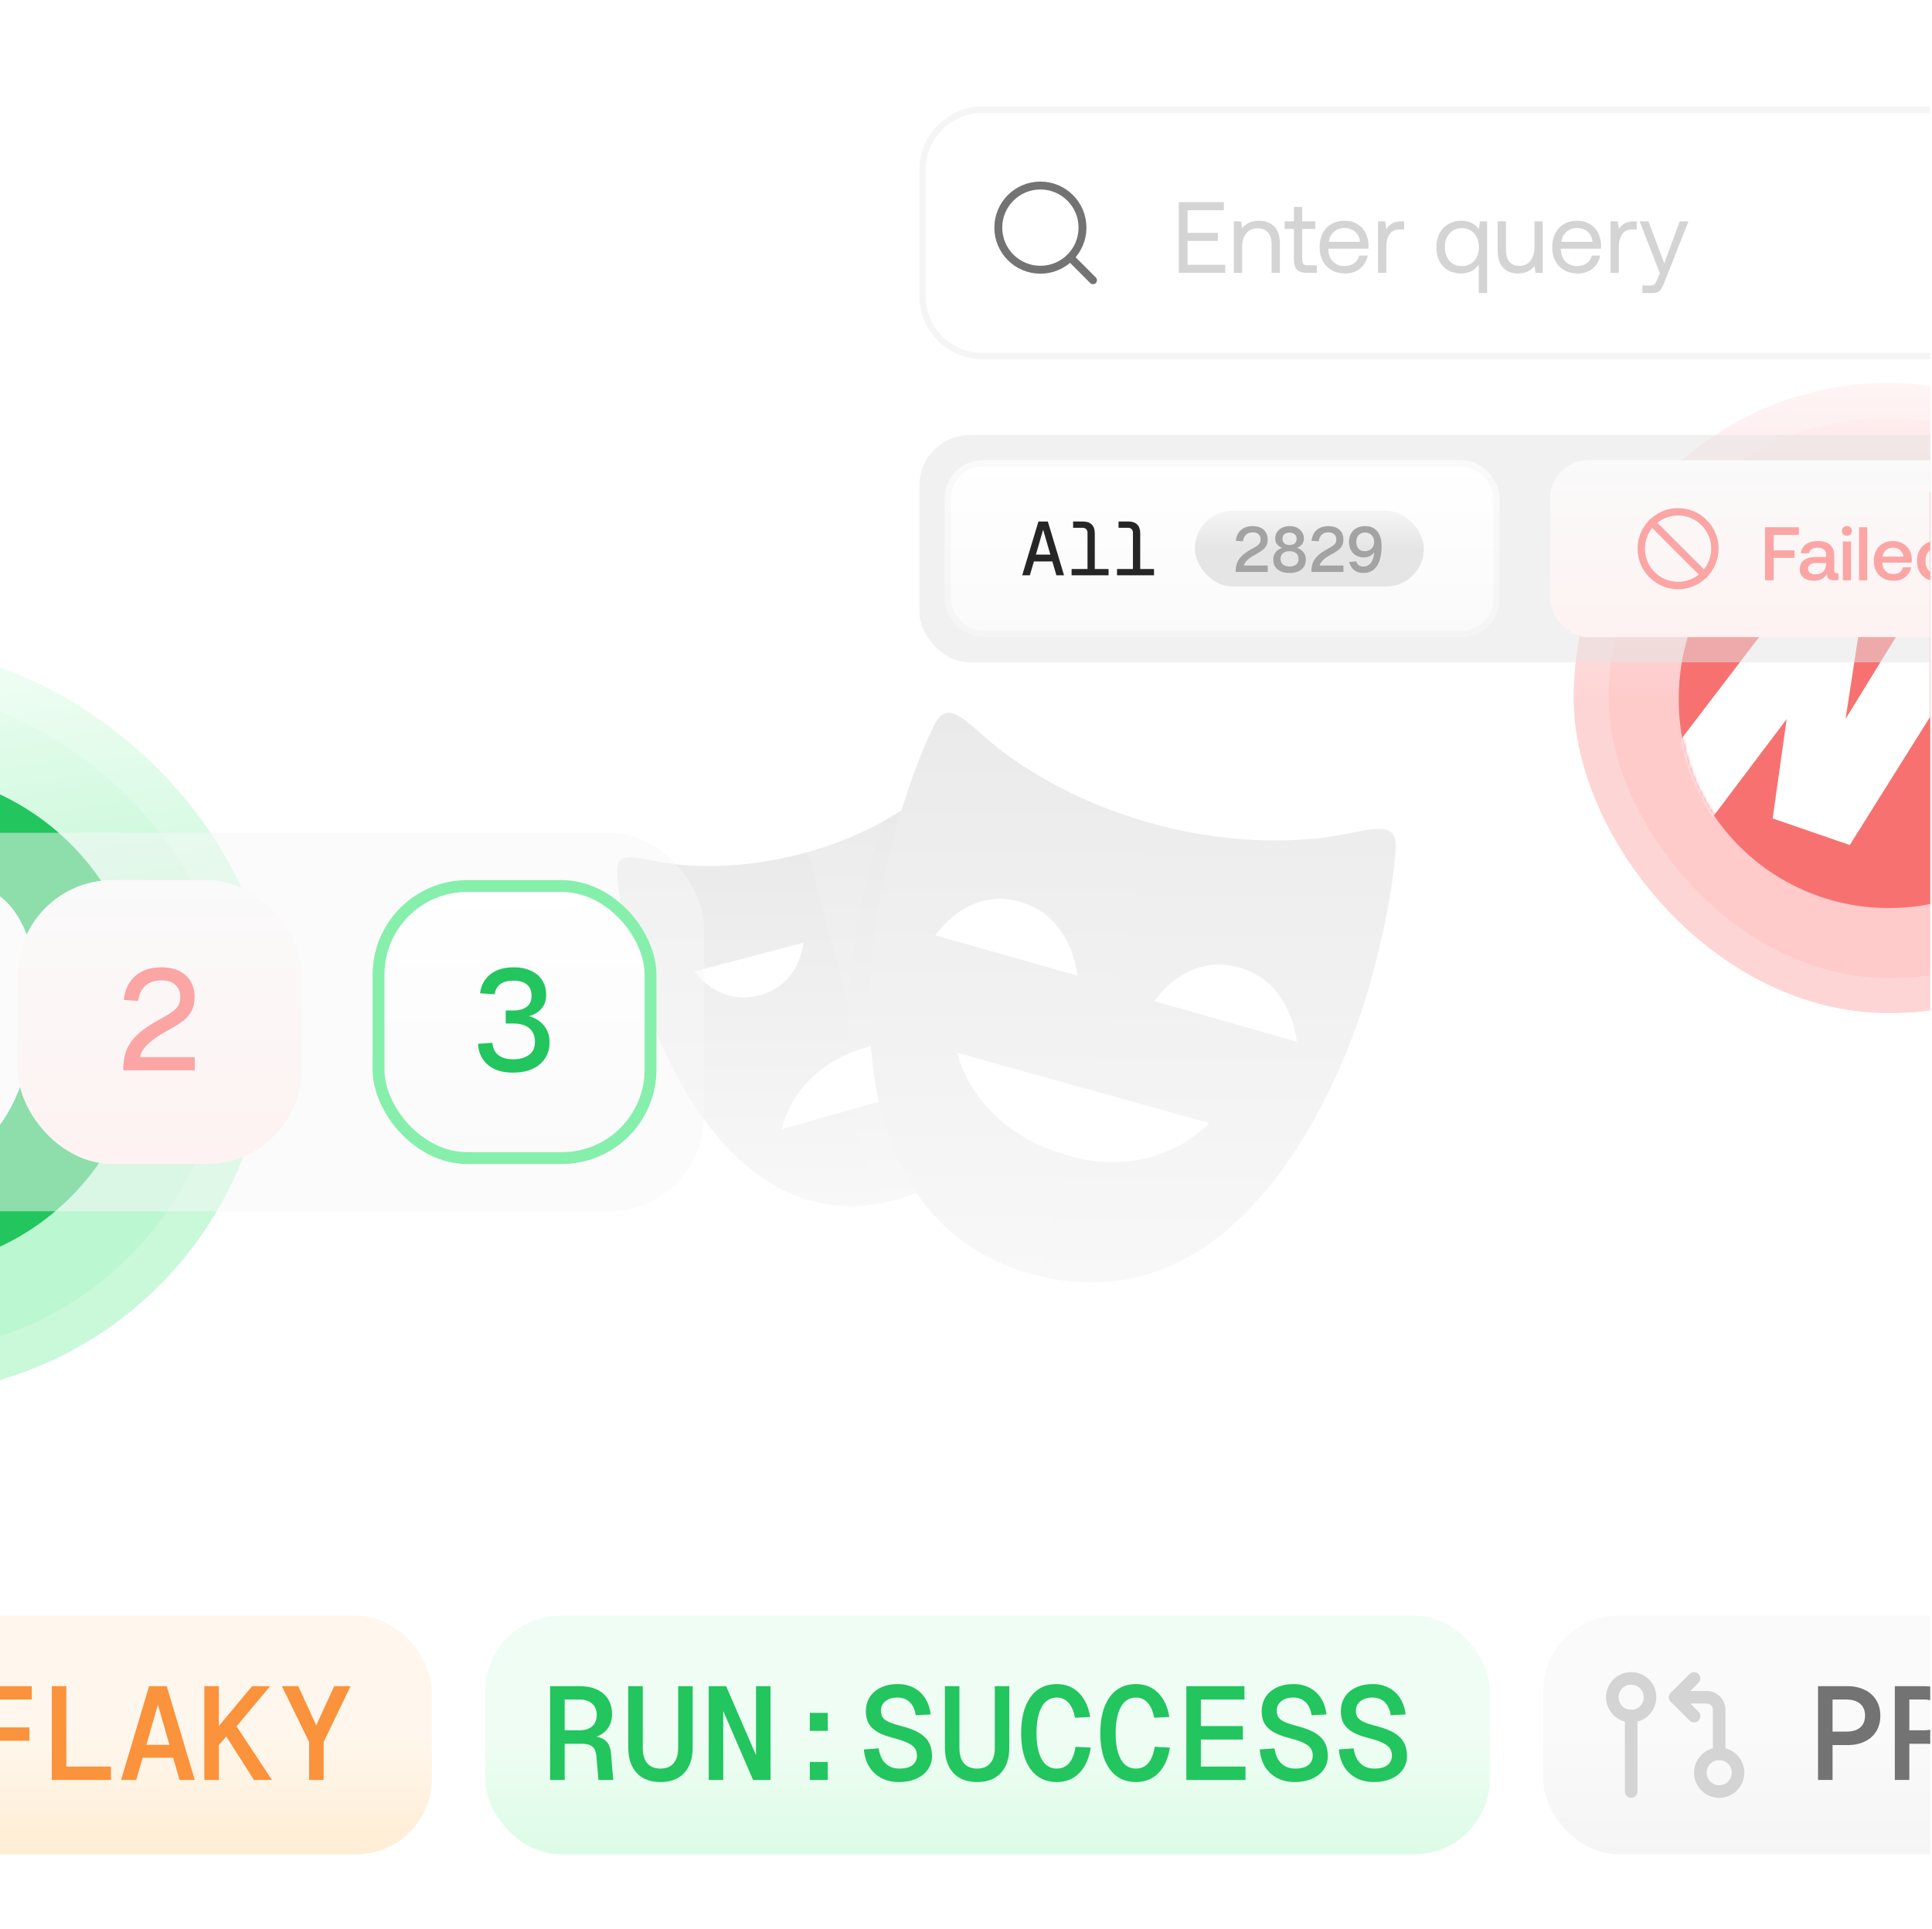 <svg viewBox="0 0 580 579" fill="none" xmlns="http://www.w3.org/2000/svg">
<g clip-path="url(#clip0_354_221)">
<rect width="579.466" height="579" fill="white"/>
<path d="M260.118 314.319C251.271 316.829 245.466 321.232 241.643 325.63C245.305 322.426 250.211 319.484 256.827 317.608C263.596 315.69 269.37 315.704 274.142 316.625V312.894C270.071 312.522 265.405 312.818 260.118 314.319ZM241.238 282.955L208.382 291.611C208.382 291.611 208.98 292.458 210.089 293.586L237.948 286.245C237.948 286.245 237.553 291.332 234.124 295.882C240.61 290.976 241.238 282.955 241.238 282.955ZM268.742 360.177C222.503 372.631 198.04 319.043 190.634 291.23C187.212 278.391 185.718 268.668 185.32 262.393C185.282 261.825 185.29 261.256 185.343 260.689C182.945 260.833 181.796 262.08 182.03 265.684C182.428 271.955 183.922 281.678 187.344 294.52C194.747 322.33 219.213 375.917 265.452 363.463C275.516 360.752 283.077 355.813 288.754 349.509C283.522 354.234 276.974 357.955 268.742 360.177ZM277.43 250.158V253.45H295.566C295.195 252.284 294.82 251.234 294.448 250.158H277.43Z" fill="white"/>
<path d="M299.623 277.266C307.779 279.583 312.093 285.302 314.373 290.363L323.468 292.946C323.468 292.946 322.228 275.233 306.207 270.683C291.219 266.424 281.997 279.01 280.875 280.639C285.235 277.533 291.601 274.99 299.623 277.266ZM372.016 290.444C357.015 286.167 347.796 298.779 346.691 300.385C351.054 297.282 357.417 294.738 365.435 297.025C373.579 299.345 377.889 305.057 380.176 310.121L389.283 312.713C389.283 312.713 388.023 294.998 372.016 290.444ZM362.981 337.145L287.327 315.995C287.327 315.995 288.147 320.147 291.289 325.524L354.986 343.331C360.229 340.297 362.981 337.145 362.981 337.145ZM310.53 382.67C250.627 366.609 257.869 290.284 267.562 254.116C271.553 239.211 275.656 228.133 279.059 220.706C277.029 220.288 275.347 221.358 273.686 224.737C270.072 232.064 265.452 243.995 260.982 260.696C251.292 296.864 244.05 373.187 303.95 389.248C332.184 396.812 354.179 385.316 370.575 367.261C355.013 381.357 335.141 389.261 310.53 382.67Z" fill="white"/>
<path d="M277.435 342.295V326.892L234.642 339.027C234.642 339.027 237.804 320.654 260.122 314.323C266.89 312.405 272.665 312.418 277.435 313.339V250.163H298.862C296.529 242.954 294.272 237.403 292.376 233.547C289.241 227.163 286.026 231.395 278.729 237.499C273.589 241.793 260.6 250.954 241.052 256.22C221.505 261.492 205.701 260.094 199.107 258.952C189.759 257.339 184.87 255.285 185.328 262.397C185.726 268.668 187.219 278.392 190.642 291.234C198.044 319.044 222.511 372.63 268.75 360.177C280.828 356.922 289.353 350.489 295.262 342.29H277.435V342.294V342.295ZM208.383 291.616L241.242 282.96C241.242 282.96 240.285 295.601 227.967 298.848C215.644 302.092 208.383 291.616 208.383 291.616Z" fill="url(#paint0_linear_354_221)"/>
<path d="M401.099 250.884C392.557 252.381 372.065 254.247 346.74 247.459C321.408 240.674 304.601 228.809 297.942 223.232C288.502 215.326 284.35 209.83 280.263 218.142C276.651 225.473 272.03 237.403 267.559 254.106C257.87 290.273 250.627 366.596 310.527 382.657C370.414 398.704 402.297 328.98 411.987 292.81C416.458 276.111 418.419 263.467 418.958 255.313C419.574 246.077 413.229 248.758 401.099 250.884ZM280.75 280.807C280.75 280.807 290.19 266.125 306.2 270.676C322.221 275.226 323.461 292.938 323.461 292.938L280.75 280.807ZM319.832 346.69C291.671 338.441 287.328 315.984 287.328 315.984L362.978 337.135C362.978 337.131 347.708 354.836 319.832 346.689V346.69ZM346.578 300.539C346.578 300.539 356.006 285.868 372.013 290.431C388.02 294.989 389.28 312.7 389.28 312.7L346.579 300.539H346.578Z" fill="url(#paint1_linear_354_221)"/>
<path d="M262.478 331.126L234.64 339.016C234.64 339.016 237.664 321.788 258.172 314.961L242.409 255.8L241.047 256.214C221.499 261.485 205.696 260.087 199.103 258.945C189.755 257.333 184.865 255.279 185.323 262.391C185.721 268.662 187.215 278.385 190.637 291.227C198.04 319.037 222.507 372.624 268.745 360.17L270.107 359.742L262.479 331.125L262.478 331.126ZM208.38 291.608L241.24 282.951C241.24 282.951 240.283 295.592 227.964 298.84C215.642 302.084 208.38 291.608 208.38 291.608Z" fill="url(#paint2_linear_354_221)"/>
<path d="M321.103 347L319.829 346.69C291.667 338.441 287.324 315.984 287.324 315.984L326.334 326.888L346.987 247.525L346.737 247.46C321.405 240.675 304.599 228.809 297.938 223.231C288.499 215.325 284.346 209.83 280.26 218.142C276.651 225.473 272.03 237.404 267.559 254.106C257.87 290.274 250.627 366.596 310.527 382.656L311.755 382.934L321.103 347ZM280.75 280.806C280.75 280.806 290.19 266.124 306.2 270.675C322.221 275.226 323.461 292.937 323.461 292.937L280.75 280.806Z" fill="url(#paint3_linear_354_221)"/>
<path d="M263.895 330.721L256.429 332.84C258.194 342.783 261.303 352.326 266.181 360.755C267.031 360.568 267.874 360.407 268.739 360.17C271.006 359.559 273.108 358.801 275.132 357.975C269.679 349.883 266.072 340.566 263.895 330.721ZM260.98 260.689C257.144 275.009 253.711 295.62 254.656 316.293C256.347 315.559 258.134 314.875 260.119 314.312L261.5 314.003C259.815 291.92 263.457 269.419 267.56 254.109C268.533 250.477 269.574 246.865 270.683 243.273C268.876 244.428 267.031 245.524 265.152 246.557C263.639 251.231 262.248 255.943 260.98 260.689Z" fill="url(#paint4_linear_354_221)"/>
<g filter="url(#filter0_f_354_221)">
<rect width="225.036" height="224.863" rx="112.432" transform="matrix(0.988 -0.153 0.154 0.988 -160.298 212.511)" fill="url(#paint5_linear_354_221)"/>
<rect x="7.134" y="5.216" width="212.538" height="212.366" rx="106.183" transform="matrix(0.988 -0.153 0.154 0.988 -161.015 213.668)" stroke="white" stroke-opacity="0.2" stroke-width="12.497"/>
<path d="M42.282 294.843C35.923 253.94 -2.419 225.935 -43.355 232.288C-84.297 238.642 -112.326 276.948 -105.967 317.851C-99.608 358.76 -61.27 386.772 -20.335 380.419C20.607 374.065 48.641 335.752 42.282 294.843Z" fill="#22C55E"/>
<path d="M-28.678 307.155C-27.54 273.212 -23.972 266.806 -10.144 265.743C0.674 264.909 15.495 278.396 9.455 313.437C3.641 347.212 -19.306 356.613 -38.224 349.044C-51.938 343.551 -64.337 329.015 -69.46 320.725C-77.531 307.703 -82.998 292.953 -76.525 283.434C-71.225 275.633 -64.431 271.218 -48.222 284.728C-32.014 298.233 -28.678 307.155 -28.678 307.155Z" fill="white"/>
</g>
<rect x="472.43" y="114.964" width="189.306" height="189.154" rx="94.577" fill="url(#paint6_linear_354_221)"/>
<rect x="477.687" y="120.221" width="178.793" height="178.641" rx="89.32" stroke="white" stroke-opacity="0.2" stroke-width="10.513"/>
<path d="M567.086 272.591C602.001 272.591 630.186 244.429 630.186 209.542C630.186 174.655 602.001 146.493 567.086 146.493C532.171 146.493 503.986 174.655 503.986 209.542C503.566 244.429 532.171 272.591 567.086 272.591Z" fill="#F87171"/>
<mask id="mask0_354_221" style="mask-type:luminance" maskUnits="userSpaceOnUse" x="503" y="146" width="128" height="127">
<path d="M567.085 272.589C602 272.589 630.185 244.427 630.185 209.54C630.185 174.653 602 146.491 567.085 146.491C532.17 146.491 503.985 174.653 503.985 209.54C503.565 244.427 532.17 272.589 567.085 272.589Z" fill="white"/>
</mask>
<g mask="url(#mask0_354_221)">
<path d="M535.956 180.957L480.428 253.674L495.152 270.487L536.377 215.845L532.17 245.688L555.307 253.674L583.491 208.699C582.229 217.106 580.126 236.441 598.635 242.325C627.661 251.152 652.901 199.032 664.679 172.551L647.853 163.724C634.812 191.045 614.62 221.309 606.628 219.207C598.635 217.106 605.786 191.466 610.414 175.073V174.653L584.753 165.826L554.045 215.845L558.251 188.523L535.956 180.957Z" fill="white"/>
</g>
<g filter="url(#filter1_i_354_221)">
<g clip-path="url(#clip1_354_221)">
<path d="M276 50.957C276 40.487 284.487 32 294.957 32H1584.04C1594.51 32 1603 40.487 1603 50.957V88.871C1603 99.341 1594.51 107.829 1584.04 107.829H294.957C284.487 107.829 276 99.341 276 88.871V50.957Z" fill="url(#paint7_linear_354_221)"/>
<mask id="path-19-inside-1_354_221" fill="white">
<path d="M276 50.957C276 40.487 284.487 32 294.957 32H1584.04C1594.51 32 1603 40.487 1603 50.957V107.829H276V50.957Z"/>
</mask>
<path d="M276 50.957C276 40.487 284.487 32 294.957 32H1584.04C1594.51 32 1603 40.487 1603 50.957V107.829H276V50.957Z" fill="white"/>
<path d="M274.104 50.957C274.104 39.44 283.44 30.104 294.957 30.104H1584.04C1595.56 30.104 1604.9 39.44 1604.9 50.957L1601.1 50.957C1601.1 41.534 1593.47 33.896 1584.04 33.896H294.957C285.534 33.896 277.896 41.534 277.896 50.957L274.104 50.957ZM1603 107.829H276H1603ZM274.104 107.829V50.957C274.104 39.44 283.44 30.104 294.957 30.104L294.957 33.896C285.534 33.896 277.896 41.534 277.896 50.957V107.829H274.104ZM1584.04 30.104C1595.56 30.104 1604.9 39.44 1604.9 50.957V107.829H1601.1V50.957C1601.1 41.534 1593.47 33.896 1584.04 33.896L1584.04 30.104Z" fill="#F5F5F5" mask="url(#path-19-inside-1_354_221)"/>
<path d="M312.335 80.972C319.314 80.972 324.973 75.314 324.973 68.334C324.973 61.355 319.314 55.696 312.335 55.696C305.355 55.696 299.696 61.355 299.696 68.334C299.696 75.314 305.355 80.972 312.335 80.972Z" stroke="#737373" stroke-width="2.37" stroke-linecap="round" stroke-linejoin="round"/>
<path d="M328.132 84.132L321.339 77.339" stroke="#737373" stroke-width="2.37" stroke-linecap="round" stroke-linejoin="round"/>
<path d="M353.891 60.682H367.419V63.109H356.53V69.903H365.599V72.33H356.53V79.488H367.813V81.914H353.891V60.682ZM382.513 67.962C383.666 69.114 384.242 70.874 384.242 73.3V81.914H381.755V73.452C381.755 71.875 381.391 70.661 380.663 69.812C379.935 68.963 378.904 68.538 377.569 68.538C376.113 68.538 374.961 69.054 374.142 70.055C373.292 71.086 372.898 72.451 372.898 74.18V81.914H370.411V66.445H372.564L372.898 68.538C374.051 67.022 375.749 66.263 377.994 66.263C379.874 66.263 381.361 66.84 382.513 67.962ZM388.444 68.72H385.654V66.445H388.444V62.108H390.932V66.445H394.844V68.72H390.932V77.85C390.932 78.517 391.053 78.972 391.295 79.245C391.538 79.518 391.993 79.639 392.63 79.639H395.33V81.914H392.478C391.023 81.914 389.961 81.611 389.354 80.944C388.748 80.307 388.444 79.275 388.444 77.88V68.72ZM397.078 70.024C397.685 68.841 398.564 67.931 399.686 67.264C400.778 66.597 402.052 66.263 403.508 66.263C404.903 66.263 406.177 66.567 407.269 67.143C408.361 67.749 409.21 68.599 409.847 69.691C410.454 70.813 410.788 72.117 410.848 73.603C410.848 73.846 410.818 74.18 410.788 74.665H398.776V74.877C398.807 76.394 399.262 77.607 400.172 78.517C401.051 79.427 402.204 79.882 403.66 79.882C404.752 79.882 405.692 79.609 406.481 79.063C407.269 78.517 407.785 77.729 408.058 76.728H410.575C410.272 78.305 409.514 79.609 408.301 80.61C407.087 81.611 405.601 82.096 403.842 82.096C402.295 82.096 400.96 81.793 399.808 81.126C398.655 80.458 397.745 79.549 397.108 78.335C396.471 77.122 396.168 75.757 396.168 74.18C396.168 72.603 396.471 71.238 397.078 70.024ZM408.27 72.603C408.149 71.298 407.633 70.267 406.784 69.539C405.935 68.811 404.843 68.447 403.538 68.447C402.356 68.447 401.324 68.841 400.445 69.6C399.535 70.388 399.049 71.389 398.928 72.603H408.27ZM421.542 66.445V68.872H420.299C418.812 68.872 417.751 69.387 417.114 70.358C416.477 71.359 416.174 72.572 416.174 74.028V81.914H413.686V66.445H415.84L416.174 68.781C416.598 68.083 417.175 67.507 417.903 67.082C418.6 66.658 419.571 66.445 420.845 66.445H421.542ZM446.435 66.445V87.981H443.948V79.427C442.644 81.217 440.885 82.096 438.64 82.096C437.184 82.096 435.91 81.793 434.788 81.156C433.666 80.549 432.786 79.639 432.149 78.426C431.512 77.243 431.209 75.818 431.209 74.18C431.209 72.633 431.512 71.268 432.149 70.055C432.786 68.872 433.666 67.931 434.818 67.264C435.941 66.597 437.215 66.263 438.64 66.263C439.884 66.263 440.945 66.506 441.855 66.961C442.735 67.416 443.433 68.022 443.948 68.811L444.282 66.445H446.435ZM441.522 79.184C442.31 78.699 442.917 78.032 443.342 77.183C443.766 76.333 443.979 75.332 443.979 74.24C443.979 73.148 443.766 72.148 443.342 71.268C442.917 70.388 442.31 69.691 441.522 69.205C440.733 68.72 439.854 68.478 438.883 68.478C437.336 68.478 436.092 69.023 435.152 70.085C434.212 71.147 433.757 72.512 433.757 74.18C433.757 75.878 434.212 77.243 435.152 78.305C436.092 79.367 437.336 79.882 438.883 79.882C439.854 79.882 440.733 79.67 441.522 79.184ZM463.139 66.445V81.914H460.986L460.652 79.852C459.469 81.368 457.831 82.096 455.708 82.096C453.858 82.096 452.371 81.55 451.279 80.398C450.157 79.275 449.611 77.486 449.611 75.059V66.445H452.098V74.908C452.098 76.515 452.432 77.729 453.13 78.578C453.827 79.427 454.828 79.821 456.132 79.821C457.528 79.821 458.65 79.336 459.439 78.305C460.227 77.304 460.652 75.939 460.652 74.18V66.445H463.139ZM466.894 70.024C467.5 68.841 468.38 67.931 469.502 67.264C470.594 66.597 471.868 66.263 473.324 66.263C474.719 66.263 475.993 66.567 477.085 67.143C478.177 67.749 479.026 68.599 479.663 69.691C480.27 70.813 480.603 72.117 480.664 73.603C480.664 73.846 480.634 74.18 480.603 74.665H468.592V74.877C468.622 76.394 469.077 77.607 469.987 78.517C470.867 79.427 472.02 79.882 473.475 79.882C474.567 79.882 475.508 79.609 476.296 79.063C477.085 78.517 477.6 77.729 477.873 76.728H480.391C480.088 78.305 479.329 79.609 478.116 80.61C476.903 81.611 475.417 82.096 473.657 82.096C472.111 82.096 470.776 81.793 469.623 81.126C468.471 80.458 467.561 79.549 466.924 78.335C466.287 77.122 465.984 75.757 465.984 74.18C465.984 72.603 466.287 71.238 466.894 70.024ZM478.086 72.603C477.964 71.298 477.449 70.267 476.6 69.539C475.75 68.811 474.658 68.447 473.354 68.447C472.171 68.447 471.14 68.841 470.26 69.6C469.35 70.388 468.865 71.389 468.744 72.603H478.086ZM491.358 66.445V68.872H490.114C488.628 68.872 487.566 69.387 486.93 70.358C486.293 71.359 485.989 72.572 485.989 74.028V81.914H483.502V66.445H485.656L485.989 68.781C486.414 68.083 486.99 67.507 487.718 67.082C488.416 66.658 489.386 66.445 490.66 66.445H491.358ZM494.872 66.445L499.634 79.063L504.245 66.445H506.884L499.756 84.523C499.392 85.463 499.058 86.161 498.785 86.616C498.482 87.101 498.148 87.435 497.724 87.647C497.299 87.89 496.723 87.981 496.025 87.981H493.052V85.706H495.267C495.752 85.706 496.116 85.675 496.359 85.554C496.601 85.463 496.783 85.311 496.935 85.069C497.087 84.826 497.269 84.432 497.511 83.886L498.3 82.036L492.234 66.445H494.872Z" fill="#D4D4D4"/>
</g>
<path d="M294.957 32.948H1584.04C1593.99 32.948 1602.05 41.011 1602.05 50.957V88.871C1602.05 98.818 1593.99 106.881 1584.04 106.881H294.957C285.011 106.881 276.948 98.818 276.948 88.871V50.957C276.948 41.011 285.011 32.948 294.957 32.948Z" stroke="#F5F5F5" stroke-width="1.896"/>
</g>
<g filter="url(#filter2_bi_354_221)">
<rect x="276" y="130.577" width="1327" height="68.246" rx="15.166" fill="#E5E5E5" fill-opacity="0.5"/>
<rect x="284.531" y="139.108" width="164.724" height="51.184" rx="10.426" fill="url(#paint8_linear_354_221)"/>
<rect x="284.531" y="139.108" width="164.724" height="51.184" rx="10.426" stroke="url(#paint9_linear_354_221)" stroke-width="1.896"/>
<path d="M311.746 156.549H314.566L319.435 172.7H317.137L313.156 159.028L309.175 172.7H306.877L311.746 156.549ZM310.244 166.49H316.068L316.796 168.537H309.516L310.244 166.49ZM326.478 159.938C326.478 159.468 326.341 159.104 326.068 158.846C325.81 158.573 325.447 158.437 324.976 158.437H322.156V156.549H325.09C326.273 156.549 327.16 156.852 327.752 157.459C328.358 158.05 328.662 158.93 328.662 160.097V172.7H326.478V159.938ZM321.701 170.812H332.802V172.7H321.701V170.812ZM340.118 159.938C340.118 159.468 339.982 159.104 339.709 158.846C339.451 158.573 339.087 158.437 338.617 158.437H335.796V156.549H338.73C339.913 156.549 340.8 156.852 341.392 157.459C341.999 158.05 342.302 158.93 342.302 160.097V172.7H340.118V159.938ZM335.341 170.812H346.442V172.7H335.341V170.812Z" fill="#262626"/>
<rect x="358.706" y="153.326" width="68.749" height="22.749" rx="11.374" fill="url(#paint10_linear_354_221)"/>
<path d="M370.952 171.7C370.952 170.651 371.097 169.735 371.388 168.951C371.691 168.168 372.203 167.441 372.924 166.771C373.644 166.089 374.642 165.406 375.919 164.724C376.576 164.383 377.075 164.086 377.416 163.833C377.77 163.568 378.029 163.29 378.194 162.999C378.358 162.708 378.44 162.354 378.44 161.937C378.44 161.293 378.238 160.781 377.834 160.402C377.429 160.01 376.854 159.814 376.108 159.814C375.262 159.814 374.586 160.042 374.08 160.497C373.587 160.951 373.278 161.615 373.151 162.487L371.009 162.354C371.148 160.977 371.66 159.896 372.545 159.113C373.429 158.329 374.617 157.937 376.108 157.937C377.031 157.937 377.827 158.102 378.497 158.43C379.167 158.759 379.679 159.226 380.033 159.833C380.386 160.427 380.563 161.116 380.563 161.899C380.563 162.594 380.45 163.188 380.222 163.681C380.007 164.162 379.641 164.617 379.123 165.046C378.617 165.463 377.897 165.925 376.962 166.43C375.849 167.011 374.996 167.599 374.402 168.193C373.808 168.787 373.492 169.312 373.454 169.767H380.582V171.7H370.952ZM387.134 172.004C386.161 172.004 385.308 171.852 384.575 171.549C383.842 171.233 383.267 170.778 382.85 170.184C382.445 169.59 382.243 168.869 382.243 168.023C382.243 167.049 382.534 166.241 383.115 165.596C383.709 164.939 384.518 164.503 385.542 164.288L385.58 164.667C384.733 164.478 384.063 164.13 383.57 163.624C383.077 163.106 382.831 162.443 382.831 161.634C382.831 160.939 383.008 160.313 383.362 159.757C383.728 159.188 384.234 158.746 384.878 158.43C385.535 158.102 386.287 157.937 387.134 157.937C387.981 157.937 388.727 158.102 389.371 158.43C390.028 158.746 390.534 159.188 390.888 159.757C391.254 160.313 391.437 160.939 391.437 161.634C391.437 162.443 391.191 163.1 390.698 163.605C390.218 164.111 389.548 164.465 388.689 164.667L388.727 164.288C389.75 164.503 390.553 164.939 391.134 165.596C391.728 166.241 392.025 167.049 392.025 168.023C392.025 168.869 391.817 169.59 391.399 170.184C390.995 170.778 390.426 171.233 389.693 171.549C388.96 171.852 388.107 172.004 387.134 172.004ZM387.134 170.051C387.956 170.051 388.606 169.861 389.087 169.482C389.58 169.103 389.826 168.541 389.826 167.795C389.826 167.062 389.592 166.493 389.125 166.089C388.657 165.672 387.993 165.463 387.134 165.463C386.275 165.463 385.611 165.672 385.144 166.089C384.676 166.493 384.442 167.062 384.442 167.795C384.442 168.541 384.682 169.103 385.163 169.482C385.655 169.861 386.313 170.051 387.134 170.051ZM387.134 163.605C387.779 163.605 388.29 163.454 388.67 163.151C389.061 162.835 389.257 162.367 389.257 161.748C389.257 161.166 389.061 160.711 388.67 160.383C388.29 160.054 387.779 159.89 387.134 159.89C386.49 159.89 385.971 160.054 385.58 160.383C385.2 160.711 385.011 161.166 385.011 161.748C385.011 162.367 385.207 162.835 385.599 163.151C385.99 163.454 386.502 163.605 387.134 163.605ZM393.686 171.7C393.686 170.651 393.831 169.735 394.122 168.951C394.425 168.168 394.937 167.441 395.657 166.771C396.378 166.089 397.376 165.406 398.653 164.724C399.31 164.383 399.809 164.086 400.15 163.833C400.504 163.568 400.763 163.29 400.927 162.999C401.092 162.708 401.174 162.354 401.174 161.937C401.174 161.293 400.972 160.781 400.567 160.402C400.163 160.01 399.588 159.814 398.842 159.814C397.995 159.814 397.319 160.042 396.814 160.497C396.321 160.951 396.011 161.615 395.885 162.487L393.743 162.354C393.882 160.977 394.394 159.896 395.278 159.113C396.163 158.329 397.351 157.937 398.842 157.937C399.765 157.937 400.561 158.102 401.231 158.43C401.901 158.759 402.412 159.226 402.766 159.833C403.12 160.427 403.297 161.116 403.297 161.899C403.297 162.594 403.183 163.188 402.956 163.681C402.741 164.162 402.375 164.617 401.856 165.046C401.351 165.463 400.631 165.925 399.695 166.43C398.583 167.011 397.73 167.599 397.136 168.193C396.542 168.787 396.226 169.312 396.188 169.767H403.316V171.7H393.686ZM409.83 157.937C411.422 157.937 412.642 158.462 413.489 159.511C414.335 160.56 414.759 162.057 414.759 164.004C414.759 165.571 414.569 166.948 414.19 168.136C413.824 169.324 413.236 170.266 412.427 170.961C411.618 171.656 410.582 172.004 409.318 172.004C408.143 172.004 407.201 171.713 406.493 171.131C405.786 170.537 405.293 169.729 405.015 168.705L407.138 168.515C407.302 169.021 407.555 169.406 407.896 169.672C408.25 169.937 408.724 170.07 409.318 170.07C409.975 170.07 410.55 169.874 411.043 169.482C411.536 169.09 411.915 168.496 412.181 167.7C412.459 166.904 412.604 165.925 412.617 164.762L413.072 164.838C412.844 165.533 412.402 166.127 411.745 166.62C411.1 167.1 410.323 167.34 409.413 167.34C408.528 167.34 407.751 167.144 407.081 166.752C406.411 166.361 405.893 165.811 405.527 165.103C405.16 164.395 404.977 163.593 404.977 162.696C404.977 161.722 405.179 160.876 405.584 160.155C405.988 159.435 406.557 158.885 407.29 158.506C408.023 158.127 408.869 157.937 409.83 157.937ZM409.83 159.871C409.008 159.871 408.358 160.117 407.877 160.61C407.41 161.103 407.176 161.798 407.176 162.696C407.176 163.555 407.397 164.231 407.839 164.724C408.282 165.217 408.895 165.463 409.678 165.463C410.234 165.463 410.727 165.35 411.157 165.122C411.587 164.895 411.922 164.579 412.162 164.174C412.402 163.757 412.522 163.264 412.522 162.696C412.522 162.152 412.408 161.672 412.181 161.255C411.966 160.825 411.65 160.49 411.233 160.25C410.828 159.997 410.361 159.871 409.83 159.871Z" fill="#A3A3A3"/>
<rect x="465.369" y="138.16" width="213.877" height="53.08" rx="11.374" fill="url(#paint11_linear_354_221)"/>
<path d="M503.767 175.759C509.875 175.759 514.826 170.808 514.826 164.7C514.826 158.593 509.875 153.642 503.767 153.642C497.66 153.642 492.709 158.593 492.709 164.7C492.709 170.808 497.66 175.759 503.767 175.759Z" stroke="#FCA5A5" stroke-width="2.212" stroke-linecap="round" stroke-linejoin="round"/>
<path d="M495.916 156.849L511.619 172.551" stroke="#FCA5A5" stroke-width="2.212" stroke-linecap="round" stroke-linejoin="round"/>
<path d="M529.867 158.276H540.036V160.596H532.483V165.214H538.716V167.466H532.483V174.2H529.867V158.276ZM551.894 172.062V174.2H550.597C549.824 174.2 549.278 174.041 548.959 173.722C548.618 173.404 548.459 172.949 548.459 172.335C547.572 173.677 546.298 174.336 544.614 174.336C543.295 174.336 542.248 174.041 541.475 173.426C540.679 172.835 540.292 171.993 540.292 170.924C540.292 169.741 540.701 168.809 541.566 168.172C542.408 167.535 543.636 167.193 545.274 167.193H548.209V166.488C548.209 165.851 547.981 165.328 547.526 164.964C547.071 164.6 546.434 164.395 545.638 164.395C544.91 164.395 544.318 164.555 543.864 164.873C543.409 165.192 543.136 165.601 543.045 166.101H540.633C540.747 164.941 541.27 164.031 542.18 163.394C543.09 162.757 544.273 162.416 545.752 162.416C547.299 162.416 548.504 162.78 549.369 163.508C550.21 164.236 550.643 165.283 550.643 166.647V171.243C550.643 171.789 550.893 172.062 551.416 172.062H551.894ZM548.209 169.013H545.16C544.387 169.013 543.818 169.173 543.409 169.468C542.999 169.764 542.794 170.196 542.794 170.765C542.794 171.265 542.976 171.675 543.363 171.971C543.75 172.289 544.273 172.426 544.955 172.426C545.956 172.426 546.753 172.153 547.321 171.607C547.89 171.061 548.186 170.333 548.209 169.423V169.013ZM555.53 158.321C555.803 158.594 555.962 158.958 555.962 159.368C555.962 159.8 555.803 160.164 555.53 160.437C555.234 160.71 554.87 160.847 554.46 160.847C554.028 160.847 553.664 160.71 553.391 160.437C553.096 160.164 552.959 159.8 552.959 159.368C552.959 158.958 553.096 158.594 553.391 158.321C553.664 158.048 554.028 157.889 554.46 157.889C554.87 157.889 555.234 158.048 555.53 158.321ZM553.232 162.553H555.689V174.2H553.232V162.553ZM558.097 158.276H560.554V174.2H558.097V158.276ZM563.235 165.26C563.713 164.35 564.373 163.667 565.237 163.167C566.102 162.666 567.08 162.416 568.195 162.416C569.309 162.416 570.287 162.644 571.152 163.099C572.016 163.554 572.676 164.213 573.176 165.032C573.677 165.874 573.927 166.852 573.95 167.967C573.95 168.285 573.927 168.581 573.882 168.9H565.101V169.036C565.146 170.06 565.465 170.856 566.056 171.447C566.625 172.039 567.398 172.335 568.354 172.335C569.104 172.335 569.741 172.175 570.265 171.811C570.765 171.447 571.106 170.947 571.288 170.287H573.745C573.518 171.47 572.949 172.448 572.016 173.199C571.084 173.972 569.923 174.336 568.536 174.336C567.307 174.336 566.261 174.109 565.351 173.608C564.441 173.108 563.759 172.426 563.258 171.516C562.758 170.628 562.53 169.582 562.53 168.399C562.53 167.216 562.758 166.17 563.235 165.26ZM571.448 167.102C571.334 166.261 570.993 165.601 570.424 165.123C569.855 164.646 569.15 164.395 568.286 164.395C567.467 164.395 566.784 164.646 566.193 165.146C565.601 165.646 565.283 166.283 565.192 167.102H571.448ZM587.242 158.276V174.2H585.104L584.808 172.448C583.875 173.722 582.601 174.336 581.009 174.336C579.94 174.336 578.984 174.109 578.166 173.631C577.324 173.154 576.664 172.471 576.209 171.561C575.731 170.651 575.504 169.605 575.504 168.376C575.504 167.193 575.731 166.17 576.209 165.26C576.687 164.35 577.347 163.667 578.188 163.167C579.007 162.666 579.963 162.416 581.009 162.416C581.851 162.416 582.601 162.575 583.238 162.894C583.875 163.212 584.376 163.622 584.785 164.168V158.276H587.242ZM583.875 171.197C584.49 170.492 584.808 169.559 584.808 168.422C584.808 167.262 584.49 166.329 583.875 165.601C583.238 164.873 582.42 164.509 581.419 164.509C580.395 164.509 579.576 164.873 578.962 165.601C578.325 166.329 578.029 167.239 578.029 168.376C578.029 169.536 578.325 170.469 578.962 171.197C579.576 171.925 580.395 172.266 581.419 172.266C582.42 172.266 583.238 171.925 583.875 171.197Z" fill="#FCA5A5"/>
</g>
<g filter="url(#filter3_bi_354_221)">
<rect x="-115.391" y="250.001" width="326.667" height="113.623" rx="28.406" fill="#F8F8F8" fill-opacity="0.5"/>
<rect x="5.333" y="264.204" width="85.217" height="85.217" rx="28.406" fill="url(#paint12_linear_354_221)"/>
<path d="M36.987 321.312C36.987 319.012 37.314 316.995 37.967 315.262C38.649 313.529 39.814 311.91 41.461 310.405C43.137 308.871 45.438 307.323 48.364 305.76C49.841 304.965 50.977 304.269 51.773 303.672C52.596 303.076 53.193 302.451 53.562 301.798C53.931 301.116 54.116 300.278 54.116 299.284C54.116 297.778 53.633 296.571 52.667 295.662C51.701 294.753 50.31 294.299 48.492 294.299C46.475 294.299 44.87 294.824 43.677 295.875C42.484 296.926 41.745 298.46 41.461 300.477L37.158 300.179C37.47 297.139 38.606 294.753 40.566 293.02C42.555 291.259 45.182 290.379 48.449 290.379C50.523 290.379 52.312 290.748 53.818 291.486C55.323 292.225 56.459 293.262 57.226 294.597C58.022 295.932 58.419 297.466 58.419 299.199C58.419 300.761 58.164 302.096 57.653 303.204C57.141 304.312 56.303 305.348 55.139 306.314C53.974 307.252 52.326 308.288 50.196 309.425C47.639 310.788 45.665 312.18 44.273 313.6C42.881 314.992 42.143 316.242 42.058 317.35H58.462V321.312H36.987Z" fill="#FCA5A5"/>
<g filter="url(#filter4_i_354_221)">
<rect x="111.855" y="264.204" width="85.217" height="85.217" rx="28.406" fill="url(#paint13_linear_354_221)"/>
<rect x="113.63" y="265.979" width="81.667" height="81.667" rx="26.63" stroke="#86EFAC" stroke-width="3.551"/>
<path d="M154.033 321.994C150.795 321.994 148.267 321.213 146.449 319.651C144.631 318.088 143.651 315.986 143.509 313.345L147.812 313.046C147.983 314.751 148.608 316.001 149.687 316.796C150.795 317.591 152.244 317.989 154.033 317.989C155.965 317.989 157.541 317.563 158.763 316.711C159.984 315.859 160.595 314.538 160.595 312.748C160.595 311.527 160.325 310.504 159.785 309.68C159.274 308.857 158.536 308.246 157.57 307.848C156.632 307.45 155.524 307.252 154.246 307.252H151.818V303.332H154.246C155.837 303.332 157.115 302.977 158.081 302.266C159.075 301.556 159.572 300.434 159.572 298.9C159.572 297.423 159.104 296.301 158.166 295.534C157.257 294.767 155.936 294.384 154.204 294.384C152.442 294.384 151.093 294.739 150.156 295.449C149.247 296.131 148.693 297.139 148.494 298.474L144.105 298.176C144.418 295.79 145.44 293.901 147.173 292.509C148.934 291.089 151.278 290.379 154.204 290.379C156.164 290.379 157.882 290.719 159.359 291.401C160.836 292.055 161.973 293.006 162.768 294.256C163.563 295.506 163.961 296.969 163.961 298.645C163.961 300.519 163.379 302.025 162.214 303.161C161.049 304.297 159.331 305.079 157.058 305.505V304.695C159.501 305.008 161.433 305.902 162.853 307.379C164.273 308.828 164.984 310.66 164.984 312.876C164.984 314.779 164.515 316.412 163.578 317.776C162.669 319.139 161.39 320.19 159.743 320.929C158.095 321.639 156.192 321.994 154.033 321.994Z" fill="#22C55E"/>
</g>
</g>
<rect x="-29" y="485" width="158.634" height="71.648" rx="22.648" fill="url(#paint14_linear_354_221)"/>
<path d="M-8.209 506.184H9.547V510.187H-6.307L-3.849 507.769V520.69L-6.307 518.55H8.834V522.553H-6.307L-3.849 520.452V534.324H-8.209V506.184ZM15.556 506.184H19.916V532.739L17.102 530.321H33.312V534.324H15.556V506.184ZM44.751 506.184H50.062L58.464 534.324H53.906L47.406 511.733L40.906 534.324H36.349L44.751 506.184ZM42.611 523.781H52.202L53.55 527.666H41.263L42.611 523.781ZM61.342 506.184H65.702V518.114L75.69 506.184H81.08L71.013 518.233L81.635 534.324H76.245L67.921 521.284L65.702 523.861V534.324H61.342V506.184ZM92.796 522.949L84.632 506.184H89.546L94.936 517.955L100.327 506.184H105.241L97.156 522.949V534.324H92.796V522.949Z" fill="#FB923C"/>
<rect x="145.634" y="485" width="301.634" height="71.648" rx="22.648" fill="url(#paint15_linear_354_221)"/>
<path d="M165.157 506.184H174.075C177.087 506.184 179.452 506.937 181.169 508.443C182.887 509.949 183.745 512.01 183.745 514.626C183.745 515.947 183.455 517.136 182.873 518.193C182.292 519.223 181.513 520.043 180.535 520.65C179.557 521.258 178.487 521.602 177.325 521.681L177.126 521.126C179.214 521.205 180.746 521.654 181.724 522.473C182.702 523.266 183.27 524.574 183.428 526.397L184.102 534.324H179.663L179.029 527.071C178.897 525.75 178.487 524.825 177.8 524.297C177.14 523.742 176.056 523.464 174.55 523.464H169.517V534.324H165.157V506.184ZM173.956 519.422C175.594 519.422 176.862 519.025 177.761 518.233C178.685 517.414 179.148 516.277 179.148 514.824C179.148 513.371 178.685 512.235 177.761 511.416C176.862 510.596 175.594 510.187 173.956 510.187H169.517V519.422H173.956ZM198.276 534.958C195.21 534.958 192.832 534.047 191.141 532.223C189.45 530.4 188.605 527.851 188.605 524.574V506.184H192.965V524.733C192.965 526.741 193.414 528.273 194.312 529.33C195.237 530.387 196.558 530.916 198.276 530.916C199.993 530.916 201.301 530.387 202.199 529.33C203.124 528.273 203.587 526.741 203.587 524.733V506.184H207.946V524.574C207.946 527.851 207.101 530.4 205.41 532.223C203.719 534.047 201.341 534.958 198.276 534.958ZM212.766 506.184H217.998L226.955 526.873V506.184H231.315V534.324H226.083L217.126 513.635V534.324H212.766V506.184ZM243.11 528.934H248.501V534.324H243.11V528.934ZM243.11 514.19H248.501V519.58H243.11V514.19ZM269.888 534.958C267.853 534.958 266.07 534.549 264.537 533.73C263.005 532.91 261.789 531.761 260.891 530.281C260.019 528.802 259.504 527.097 259.345 525.169L263.784 524.852C263.969 526.146 264.326 527.243 264.854 528.141C265.409 529.04 266.109 529.727 266.955 530.202C267.827 530.678 268.831 530.916 269.967 530.916C271.103 530.916 272.068 530.77 272.86 530.48C273.653 530.163 274.247 529.713 274.644 529.132C275.067 528.524 275.278 527.837 275.278 527.071C275.278 526.199 275.08 525.472 274.683 524.891C274.287 524.283 273.587 523.729 272.583 523.227C271.579 522.724 270.152 522.236 268.302 521.76C266.321 521.258 264.722 520.664 263.507 519.977C262.318 519.29 261.419 518.444 260.811 517.44C260.23 516.436 259.94 515.207 259.94 513.754C259.94 512.142 260.323 510.715 261.089 509.473C261.882 508.232 263.005 507.267 264.458 506.58C265.911 505.893 267.602 505.55 269.531 505.55C271.381 505.55 273.006 505.933 274.406 506.699C275.833 507.465 276.969 508.535 277.815 509.909C278.66 511.283 279.189 512.869 279.4 514.666L274.921 514.903C274.763 513.846 274.459 512.922 274.01 512.129C273.561 511.336 272.953 510.715 272.187 510.266C271.42 509.817 270.509 509.592 269.452 509.592C267.919 509.592 266.704 509.962 265.805 510.702C264.907 511.416 264.458 512.367 264.458 513.556C264.458 514.375 264.643 515.049 265.013 515.577C265.383 516.079 265.99 516.528 266.836 516.925C267.681 517.321 268.897 517.717 270.482 518.114C272.755 518.695 274.565 519.382 275.912 520.175C277.26 520.967 278.237 521.932 278.845 523.068C279.479 524.178 279.796 525.552 279.796 527.19C279.796 528.696 279.374 530.044 278.528 531.233C277.709 532.395 276.546 533.307 275.04 533.967C273.561 534.628 271.843 534.958 269.888 534.958ZM293.336 534.958C290.271 534.958 287.893 534.047 286.202 532.223C284.51 530.4 283.665 527.851 283.665 524.574V506.184H288.025V524.733C288.025 526.741 288.474 528.273 289.372 529.33C290.297 530.387 291.618 530.916 293.336 530.916C295.053 530.916 296.361 530.387 297.259 529.33C298.184 528.273 298.647 526.741 298.647 524.733V506.184H303.006V524.574C303.006 527.851 302.161 530.4 300.47 532.223C298.779 534.047 296.401 534.958 293.336 534.958ZM317.259 534.958C314.987 534.958 313.045 534.364 311.433 533.175C309.848 531.986 308.632 530.295 307.787 528.102C306.968 525.908 306.558 523.306 306.558 520.294C306.558 517.255 306.968 514.639 307.787 512.446C308.632 510.227 309.848 508.522 311.433 507.333C313.045 506.144 314.987 505.55 317.259 505.55C319.928 505.55 322.134 506.422 323.878 508.166C325.622 509.883 326.758 512.301 327.287 515.419L322.729 515.656C322.359 513.675 321.698 512.169 320.747 511.138C319.822 510.108 318.66 509.592 317.259 509.592C315.965 509.592 314.855 510.015 313.93 510.861C313.032 511.68 312.345 512.895 311.869 514.507C311.393 516.092 311.156 518.021 311.156 520.294C311.156 522.566 311.393 524.495 311.869 526.08C312.345 527.666 313.032 528.868 313.93 529.687C314.855 530.506 315.965 530.916 317.259 530.916C318.765 530.916 319.994 530.374 320.945 529.291C321.896 528.181 322.544 526.543 322.887 524.376L327.445 524.614C326.943 527.864 325.807 530.4 324.037 532.223C322.266 534.047 320.007 534.958 317.259 534.958ZM341.024 534.958C338.752 534.958 336.81 534.364 335.198 533.175C333.613 531.986 332.397 530.295 331.552 528.102C330.733 525.908 330.323 523.306 330.323 520.294C330.323 517.255 330.733 514.639 331.552 512.446C332.397 510.227 333.613 508.522 335.198 507.333C336.81 506.144 338.752 505.55 341.024 505.55C343.693 505.55 345.899 506.422 347.643 508.166C349.387 509.883 350.523 512.301 351.052 515.419L346.494 515.656C346.124 513.675 345.463 512.169 344.512 511.138C343.587 510.108 342.425 509.592 341.024 509.592C339.73 509.592 338.62 510.015 337.695 510.861C336.797 511.68 336.11 512.895 335.634 514.507C335.158 516.092 334.921 518.021 334.921 520.294C334.921 522.566 335.158 524.495 335.634 526.08C336.11 527.666 336.797 528.868 337.695 529.687C338.62 530.506 339.73 530.916 341.024 530.916C342.53 530.916 343.759 530.374 344.71 529.291C345.662 528.181 346.309 526.543 346.652 524.376L351.21 524.614C350.708 527.864 349.572 530.4 347.802 532.223C346.031 534.047 343.772 534.958 341.024 534.958ZM356.149 506.184H373.588V510.187H360.509V518.153H373.113V522.196H360.509V530.321H373.905V534.324H356.149V506.184ZM388.713 534.958C386.678 534.958 384.895 534.549 383.362 533.73C381.83 532.91 380.614 531.761 379.716 530.281C378.844 528.802 378.329 527.097 378.17 525.169L382.609 524.852C382.794 526.146 383.151 527.243 383.679 528.141C384.234 529.04 384.934 529.727 385.78 530.202C386.652 530.678 387.656 530.916 388.792 530.916C389.928 530.916 390.893 530.77 391.685 530.48C392.478 530.163 393.073 529.713 393.469 529.132C393.892 528.524 394.103 527.837 394.103 527.071C394.103 526.199 393.905 525.472 393.509 524.891C393.112 524.283 392.412 523.729 391.408 523.227C390.404 522.724 388.977 522.236 387.128 521.76C385.146 521.258 383.547 520.664 382.332 519.977C381.143 519.29 380.244 518.444 379.637 517.44C379.055 516.436 378.765 515.207 378.765 513.754C378.765 512.142 379.148 510.715 379.914 509.473C380.707 508.232 381.83 507.267 383.283 506.58C384.736 505.893 386.427 505.55 388.356 505.55C390.206 505.55 391.831 505.933 393.231 506.699C394.658 507.465 395.794 508.535 396.64 509.909C397.485 511.283 398.014 512.869 398.225 514.666L393.746 514.903C393.588 513.846 393.284 512.922 392.835 512.129C392.386 511.336 391.778 510.715 391.012 510.266C390.245 509.817 389.334 509.592 388.277 509.592C386.744 509.592 385.529 509.962 384.631 510.702C383.732 511.416 383.283 512.367 383.283 513.556C383.283 514.375 383.468 515.049 383.838 515.577C384.208 516.079 384.816 516.528 385.661 516.925C386.507 517.321 387.722 517.717 389.307 518.114C391.58 518.695 393.39 519.382 394.737 520.175C396.085 520.967 397.063 521.932 397.67 523.068C398.304 524.178 398.621 525.552 398.621 527.19C398.621 528.696 398.199 530.044 397.353 531.233C396.534 532.395 395.371 533.307 393.865 533.967C392.386 534.628 390.668 534.958 388.713 534.958ZM412.478 534.958C410.443 534.958 408.66 534.549 407.127 533.73C405.595 532.91 404.379 531.761 403.481 530.281C402.609 528.802 402.094 527.097 401.935 525.169L406.374 524.852C406.559 526.146 406.916 527.243 407.444 528.141C407.999 529.04 408.7 529.727 409.545 530.202C410.417 530.678 411.421 530.916 412.557 530.916C413.693 530.916 414.658 530.77 415.451 530.48C416.243 530.163 416.838 529.713 417.234 529.132C417.657 528.524 417.868 527.837 417.868 527.071C417.868 526.199 417.67 525.472 417.274 524.891C416.877 524.283 416.177 523.729 415.173 523.227C414.169 522.724 412.742 522.236 410.893 521.76C408.911 521.258 407.312 520.664 406.097 519.977C404.908 519.29 404.009 518.444 403.402 517.44C402.82 516.436 402.53 515.207 402.53 513.754C402.53 512.142 402.913 510.715 403.679 509.473C404.472 508.232 405.595 507.267 407.048 506.58C408.501 505.893 410.192 505.55 412.121 505.55C413.971 505.55 415.596 505.933 416.996 506.699C418.423 507.465 419.559 508.535 420.405 509.909C421.25 511.283 421.779 512.869 421.99 514.666L417.512 514.903C417.353 513.846 417.049 512.922 416.6 512.129C416.151 511.336 415.543 510.715 414.777 510.266C414.01 509.817 413.099 509.592 412.042 509.592C410.509 509.592 409.294 509.962 408.396 510.702C407.497 511.416 407.048 512.367 407.048 513.556C407.048 514.375 407.233 515.049 407.603 515.577C407.973 516.079 408.581 516.528 409.426 516.925C410.272 517.321 411.487 517.717 413.072 518.114C415.345 518.695 417.155 519.382 418.502 520.175C419.85 520.967 420.828 521.932 421.435 523.068C422.069 524.178 422.387 525.552 422.387 527.19C422.387 528.696 421.964 530.044 421.118 531.233C420.299 532.395 419.137 533.307 417.63 533.967C416.151 534.628 414.433 534.958 412.478 534.958Z" fill="#22C55E"/>
<rect x="463.268" y="485" width="268.917" height="71.648" rx="22.648" fill="url(#paint16_linear_354_221)"/>
<path d="M489.691 515.162C492.818 515.162 495.353 512.627 495.353 509.5C495.353 506.373 492.818 503.838 489.691 503.838C486.564 503.838 484.029 506.373 484.029 509.5C484.029 512.627 486.564 515.162 489.691 515.162Z" stroke="#D4D4D4" stroke-width="3.775" stroke-linecap="round" stroke-linejoin="round"/>
<path d="M489.691 515.162V537.81" stroke="#D4D4D4" stroke-width="3.775" stroke-linecap="round" stroke-linejoin="round"/>
<path d="M516.114 537.81C519.241 537.81 521.776 535.275 521.776 532.148C521.776 529.021 519.241 526.486 516.114 526.486C512.987 526.486 510.452 529.021 510.452 532.148C510.452 535.275 512.987 537.81 516.114 537.81Z" stroke="#D4D4D4" stroke-width="3.775" stroke-linecap="round" stroke-linejoin="round"/>
<path d="M508.565 515.162L502.903 509.5L508.565 503.838" stroke="#D4D4D4" stroke-width="3.775" stroke-linecap="round" stroke-linejoin="round"/>
<path d="M502.903 509.5H512.339C513.34 509.5 514.301 509.898 515.008 510.606C515.716 511.313 516.114 512.274 516.114 513.275V526.486" stroke="#D4D4D4" stroke-width="3.775" stroke-linecap="round" stroke-linejoin="round"/>
<path d="M545.787 506.184H554.704C556.633 506.184 558.338 506.554 559.817 507.294C561.297 508.007 562.446 509.037 563.265 510.385C564.085 511.706 564.494 513.252 564.494 515.022C564.494 516.819 564.085 518.391 563.265 519.739C562.446 521.06 561.297 522.077 559.817 522.791C558.338 523.504 556.633 523.861 554.704 523.861H550.147V534.324H545.787V506.184ZM554.189 519.818C556.065 519.818 557.479 519.408 558.43 518.589C559.408 517.744 559.897 516.555 559.897 515.022C559.897 513.463 559.408 512.274 558.43 511.455C557.479 510.61 556.065 510.187 554.189 510.187H550.147V519.818H554.189ZM568.838 506.184H577.756C580.768 506.184 583.133 506.937 584.851 508.443C586.568 509.949 587.427 512.01 587.427 514.626C587.427 515.947 587.136 517.136 586.555 518.193C585.974 519.223 585.194 520.043 584.216 520.65C583.239 521.258 582.169 521.602 581.006 521.681L580.808 521.126C582.895 521.205 584.428 521.654 585.405 522.473C586.383 523.266 586.951 524.574 587.11 526.397L587.784 534.324H583.344L582.71 527.071C582.578 525.75 582.169 524.825 581.482 524.297C580.821 523.742 579.738 523.464 578.232 523.464H573.198V534.324H568.838V506.184ZM577.637 519.422C579.275 519.422 580.544 519.025 581.442 518.233C582.367 517.414 582.829 516.277 582.829 514.824C582.829 513.371 582.367 512.235 581.442 511.416C580.544 510.596 579.275 510.187 577.637 510.187H573.198V519.422H577.637ZM599.262 528.934H604.652V534.324H599.262V528.934ZM599.262 514.19H604.652V519.58H599.262V514.19ZM624.612 514.626H617.32V510.94H620.887C621.944 510.94 622.789 510.781 623.423 510.464C624.084 510.147 624.56 509.645 624.85 508.958C625.167 508.271 625.326 507.346 625.326 506.184H628.972V534.324H624.612V514.626ZM615.893 530.321H635.551V534.324H615.893V530.321ZM639.42 534.324C639.42 532.131 639.724 530.215 640.332 528.577C640.966 526.939 642.036 525.42 643.542 524.019C645.048 522.592 647.136 521.166 649.804 519.739C651.178 519.025 652.222 518.404 652.935 517.876C653.675 517.321 654.217 516.74 654.56 516.132C654.904 515.524 655.076 514.784 655.076 513.912C655.076 512.565 654.653 511.495 653.807 510.702C652.962 509.883 651.76 509.473 650.201 509.473C648.43 509.473 647.017 509.949 645.96 510.9C644.929 511.852 644.282 513.239 644.018 515.062L639.539 514.784C639.83 511.904 640.9 509.645 642.749 508.007C644.599 506.369 647.083 505.55 650.201 505.55C652.129 505.55 653.794 505.893 655.194 506.58C656.595 507.267 657.665 508.245 658.405 509.513C659.145 510.755 659.515 512.195 659.515 513.833C659.515 515.286 659.277 516.528 658.801 517.559C658.352 518.563 657.586 519.514 656.502 520.412C655.446 521.284 653.939 522.249 651.984 523.306C649.659 524.521 647.875 525.75 646.633 526.992C645.392 528.234 644.731 529.33 644.652 530.281H659.554V534.324H639.42ZM676.027 528.538H662.789V524.733L675.392 506.184H680.386V524.495H683.716V528.538H680.386V534.324H676.027V528.538ZM676.027 524.495V512.169L667.585 524.495H676.027ZM696.859 534.958C693.82 534.958 691.442 534.218 689.725 532.739C688.007 531.259 687.082 529.264 686.95 526.754L691.429 526.477C691.587 527.956 692.142 529.066 693.093 529.806C694.045 530.519 695.3 530.876 696.859 530.876C698.523 530.876 699.871 530.506 700.901 529.766C701.958 529 702.487 527.824 702.487 526.239C702.487 525.182 702.262 524.297 701.813 523.583C701.39 522.87 700.769 522.341 699.95 521.998C699.131 521.628 698.18 521.443 697.097 521.443H694.758V517.519H697.097C698.418 517.519 699.488 517.202 700.307 516.568C701.152 515.934 701.575 514.969 701.575 513.675C701.575 512.327 701.179 511.323 700.386 510.662C699.593 509.975 698.457 509.632 696.978 509.632C695.445 509.632 694.269 509.949 693.45 510.583C692.657 511.191 692.182 512.076 692.023 513.239L687.465 512.961C687.73 510.689 688.681 508.892 690.319 507.571C691.984 506.223 694.203 505.55 696.978 505.55C698.827 505.55 700.439 505.867 701.813 506.501C703.213 507.109 704.284 507.994 705.023 509.156C705.763 510.319 706.133 511.693 706.133 513.278C706.133 515.049 705.605 516.462 704.548 517.519C703.491 518.576 701.919 519.29 699.831 519.659V518.906C702.077 519.171 703.848 519.977 705.142 521.324C706.437 522.672 707.084 524.389 707.084 526.477C707.084 528.22 706.662 529.727 705.816 530.995C704.971 532.263 703.768 533.241 702.209 533.928C700.677 534.615 698.893 534.958 696.859 534.958Z" fill="#737373"/>
</g>
<defs>
<filter id="filter0_f_354_221" x="-164.556" y="173.742" width="265.428" height="265.222" filterUnits="userSpaceOnUse" color-interpolation-filters="sRGB">
<feFlood flood-opacity="0" result="BackgroundImageFix"/>
<feBlend mode="normal" in="SourceGraphic" in2="BackgroundImageFix" result="shape"/>
<feGaussianBlur stdDeviation="2.129" result="effect1_foregroundBlur_354_221"/>
</filter>
<filter id="filter1_i_354_221" x="276" y="32" width="1327" height="75.829" filterUnits="userSpaceOnUse" color-interpolation-filters="sRGB">
<feFlood flood-opacity="0" result="BackgroundImageFix"/>
<feBlend mode="normal" in="SourceGraphic" in2="BackgroundImageFix" result="shape"/>
<feColorMatrix in="SourceAlpha" type="matrix" values="0 0 0 0 0 0 0 0 0 0 0 0 0 0 0 0 0 0 127 0" result="hardAlpha"/>
<feOffset/>
<feGaussianBlur stdDeviation="3.791"/>
<feComposite in2="hardAlpha" operator="arithmetic" k2="-1" k3="1"/>
<feColorMatrix type="matrix" values="0 0 0 0 1 0 0 0 0 1 0 0 0 0 1 0 0 0 0.25 0"/>
<feBlend mode="normal" in2="shape" result="effect1_innerShadow_354_221"/>
</filter>
<filter id="filter2_bi_354_221" x="238.086" y="92.663" width="1402.83" height="144.074" filterUnits="userSpaceOnUse" color-interpolation-filters="sRGB">
<feFlood flood-opacity="0" result="BackgroundImageFix"/>
<feGaussianBlur in="BackgroundImageFix" stdDeviation="18.957"/>
<feComposite in2="SourceAlpha" operator="in" result="effect1_backgroundBlur_354_221"/>
<feBlend mode="normal" in="SourceGraphic" in2="effect1_backgroundBlur_354_221" result="shape"/>
<feColorMatrix in="SourceAlpha" type="matrix" values="0 0 0 0 0 0 0 0 0 0 0 0 0 0 0 0 0 0 127 0" result="hardAlpha"/>
<feOffset/>
<feGaussianBlur stdDeviation="3.791"/>
<feComposite in2="hardAlpha" operator="arithmetic" k2="-1" k3="1"/>
<feColorMatrix type="matrix" values="0 0 0 0 0.961 0 0 0 0 0.961 0 0 0 0 0.961 0 0 0 1 0"/>
<feBlend mode="normal" in2="shape" result="effect2_innerShadow_354_221"/>
</filter>
<filter id="filter3_bi_354_221" x="-186.406" y="178.986" width="468.696" height="255.652" filterUnits="userSpaceOnUse" color-interpolation-filters="sRGB">
<feFlood flood-opacity="0" result="BackgroundImageFix"/>
<feGaussianBlur in="BackgroundImageFix" stdDeviation="35.507"/>
<feComposite in2="SourceAlpha" operator="in" result="effect1_backgroundBlur_354_221"/>
<feBlend mode="normal" in="SourceGraphic" in2="effect1_backgroundBlur_354_221" result="shape"/>
<feColorMatrix in="SourceAlpha" type="matrix" values="0 0 0 0 0 0 0 0 0 0 0 0 0 0 0 0 0 0 127 0" result="hardAlpha"/>
<feOffset/>
<feGaussianBlur stdDeviation="7.101"/>
<feComposite in2="hardAlpha" operator="arithmetic" k2="-1" k3="1"/>
<feColorMatrix type="matrix" values="0 0 0 0 0.961 0 0 0 0 0.961 0 0 0 0 0.961 0 0 0 1 0"/>
<feBlend mode="normal" in2="shape" result="effect2_innerShadow_354_221"/>
</filter>
<filter id="filter4_i_354_221" x="111.855" y="264.204" width="85.217" height="85.217" filterUnits="userSpaceOnUse" color-interpolation-filters="sRGB">
<feFlood flood-opacity="0" result="BackgroundImageFix"/>
<feBlend mode="normal" in="SourceGraphic" in2="BackgroundImageFix" result="shape"/>
<feColorMatrix in="SourceAlpha" type="matrix" values="0 0 0 0 0 0 0 0 0 0 0 0 0 0 0 0 0 0 127 0" result="hardAlpha"/>
<feOffset/>
<feGaussianBlur stdDeviation="7.101"/>
<feComposite in2="hardAlpha" operator="arithmetic" k2="-1" k3="1"/>
<feColorMatrix type="matrix" values="0 0 0 0 0.525 0 0 0 0 0.937 0 0 0 0 0.675 0 0 0 0.25 0"/>
<feBlend mode="normal" in2="shape" result="effect1_innerShadow_354_221"/>
</filter>
<linearGradient id="paint0_linear_354_221" x1="242.08" y1="230.37" x2="242.08" y2="362.024" gradientUnits="userSpaceOnUse">
<stop stop-color="#EAEAEA"/>
<stop offset="1" stop-color="#F8F8F8"/>
</linearGradient>
<linearGradient id="paint1_linear_354_221" x1="340.029" y1="214" x2="340.029" y2="385.017" gradientUnits="userSpaceOnUse">
<stop stop-color="#EAEAEA"/>
<stop offset="1" stop-color="#F8F8F8"/>
</linearGradient>
<linearGradient id="paint2_linear_354_221" x1="227.7" y1="255.8" x2="227.7" y2="362.017" gradientUnits="userSpaceOnUse">
<stop stop-color="#EAEAEA"/>
<stop offset="1" stop-color="#F8F8F8"/>
</linearGradient>
<linearGradient id="paint3_linear_354_221" x1="304.022" y1="214" x2="304.022" y2="382.934" gradientUnits="userSpaceOnUse">
<stop stop-color="#EAEAEA"/>
<stop offset="1" stop-color="#F8F8F8"/>
</linearGradient>
<linearGradient id="paint4_linear_354_221" x1="264.815" y1="243.273" x2="264.815" y2="360.755" gradientUnits="userSpaceOnUse">
<stop stop-color="#EAEAEA"/>
<stop offset="1" stop-color="#F8F8F8"/>
</linearGradient>
<linearGradient id="paint5_linear_354_221" x1="112.518" y1="0" x2="112.518" y2="224.863" gradientUnits="userSpaceOnUse">
<stop stop-color="#F0FDF4"/>
<stop offset="0.515" stop-color="#BBF7D0"/>
</linearGradient>
<linearGradient id="paint6_linear_354_221" x1="567.083" y1="114.964" x2="567.083" y2="304.118" gradientUnits="userSpaceOnUse">
<stop stop-color="#FEF2F2"/>
<stop offset="0.515" stop-color="#FECACA"/>
</linearGradient>
<linearGradient id="paint7_linear_354_221" x1="939.5" y1="32" x2="939.5" y2="107.829" gradientUnits="userSpaceOnUse">
<stop stop-color="white"/>
<stop offset="1" stop-color="#FAFAFA"/>
</linearGradient>
<linearGradient id="paint8_linear_354_221" x1="366.893" y1="138.16" x2="366.893" y2="191.24" gradientUnits="userSpaceOnUse">
<stop stop-color="white"/>
<stop offset="1" stop-color="#FAFAFA"/>
</linearGradient>
<linearGradient id="paint9_linear_354_221" x1="366.893" y1="138.16" x2="366.893" y2="191.24" gradientUnits="userSpaceOnUse">
<stop stop-color="#FAFAFA"/>
<stop offset="1" stop-color="#F5F5F5"/>
</linearGradient>
<linearGradient id="paint10_linear_354_221" x1="393.08" y1="153.326" x2="393.08" y2="176.074" gradientUnits="userSpaceOnUse">
<stop stop-color="#F5F5F5"/>
<stop offset="0.515" stop-color="#E5E5E5"/>
</linearGradient>
<linearGradient id="paint11_linear_354_221" x1="572.307" y1="138.16" x2="572.307" y2="191.24" gradientUnits="userSpaceOnUse">
<stop stop-color="#FAFAFA"/>
<stop offset="1" stop-color="#FEF2F2"/>
</linearGradient>
<linearGradient id="paint12_linear_354_221" x1="47.942" y1="264.204" x2="47.942" y2="349.421" gradientUnits="userSpaceOnUse">
<stop stop-color="#FAFAFA"/>
<stop offset="1" stop-color="#FEF2F2"/>
</linearGradient>
<linearGradient id="paint13_linear_354_221" x1="154.464" y1="264.204" x2="154.464" y2="349.421" gradientUnits="userSpaceOnUse">
<stop stop-color="white"/>
<stop offset="1" stop-color="#FAFAFA"/>
</linearGradient>
<linearGradient id="paint14_linear_354_221" x1="50.317" y1="485" x2="50.317" y2="556.648" gradientUnits="userSpaceOnUse">
<stop offset="0.485" stop-color="#FFF7ED"/>
<stop offset="1" stop-color="#FFEDD5"/>
</linearGradient>
<linearGradient id="paint15_linear_354_221" x1="296.451" y1="485" x2="296.451" y2="556.648" gradientUnits="userSpaceOnUse">
<stop offset="0.485" stop-color="#F0FDF4"/>
<stop offset="1" stop-color="#DCFCE7"/>
</linearGradient>
<linearGradient id="paint16_linear_354_221" x1="597.727" y1="485" x2="597.727" y2="556.648" gradientUnits="userSpaceOnUse">
<stop offset="0.485" stop-color="#FAFAFA"/>
<stop offset="1" stop-color="#F5F5F5"/>
</linearGradient>
<clipPath id="clip0_354_221">
<rect width="579.466" height="579" fill="white"/>
</clipPath>
<clipPath id="clip1_354_221">
<path d="M276 50.957C276 40.487 284.487 32 294.957 32H1584.04C1594.51 32 1603 40.487 1603 50.957V88.871C1603 99.341 1594.51 107.829 1584.04 107.829H294.957C284.487 107.829 276 99.341 276 88.871V50.957Z" fill="white"/>
</clipPath>
</defs>
</svg>
